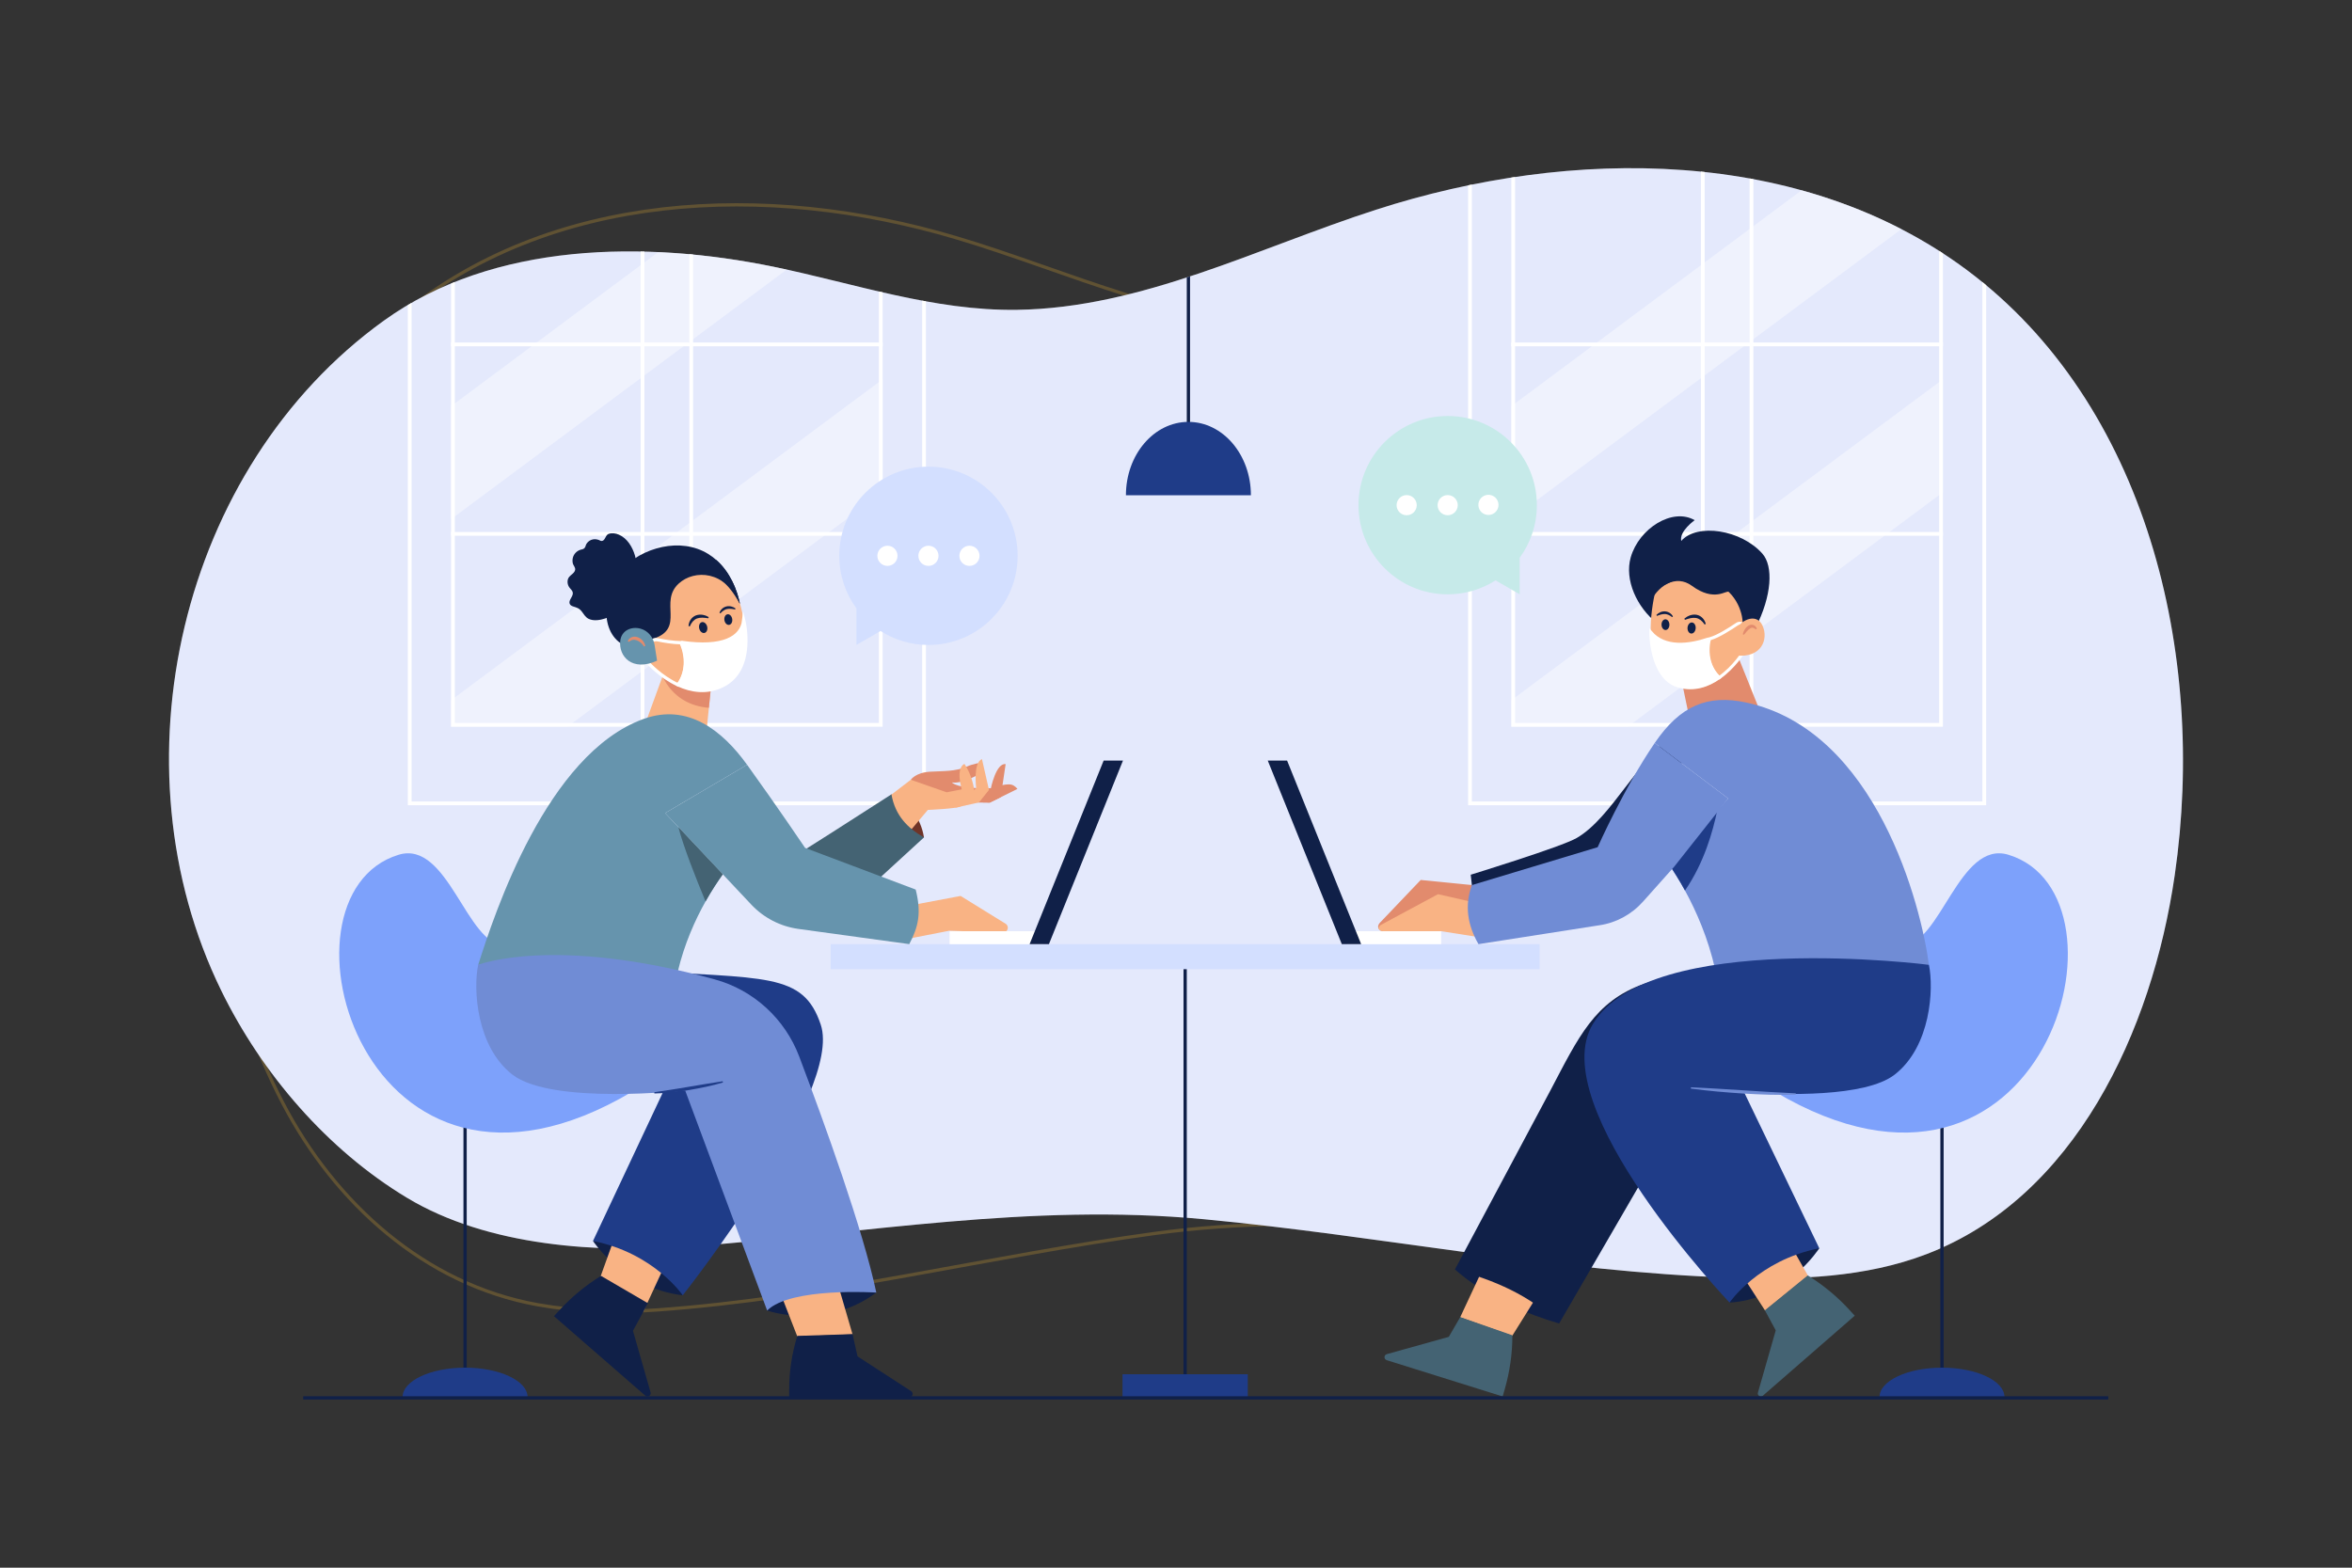 <?xml version="1.0" encoding="utf-8"?>
<!-- Generator: Adobe Illustrator 27.5.0, SVG Export Plug-In . SVG Version: 6.00 Build 0)  -->
<svg version="1.1" id="Layer_1" xmlns="http://www.w3.org/2000/svg" xmlns:xlink="http://www.w3.org/1999/xlink" x="0px" y="0px"
	 viewBox="0 0 3000 2000" style="enable-background:new 0 0 3000 2000;" xml:space="preserve">
<rect x="0" y="0" width="3000" height="2000" fill="#333333" stroke="none"/>
<g>
	<rect style="fill:transparent;" width="3000" height="2000"/>
	<g>
		<path style="opacity:0.3;fill:none;stroke:#C89B35;stroke-width:4.167;stroke-miterlimit:10;" d="M282.232,1181.664
			c16.083,78.429,42.277,156.186,78.482,225.549c66.468,127.34,180.756,231.399,324.945,257.286
			c50.087,8.992,101.422,10.327,152.103,6.705c214.362-15.32,423.683-68.814,636.308-97.763
			c210.55-28.667,410.813,2.661,621.412,11.307c112.688,4.625,245.793-8.626,342.001-74.41
			c94.007-64.28,169.584-163.711,214.795-270.615c122.492-289.639,25.937-663.618-228.134-840.794
			c-136.711-95.335-321.167-89.651-474.323-50.661c-96.994,24.693-191.058,63.113-292.16,65.372
			c-150.999,3.374-293.276-67.374-438.684-110.549c-239.88-71.263-518.335-60.296-712.11,102.906
			c-195.53,164.644-264.559,436.015-238.973,682.707C271.085,1119.477,275.867,1150.623,282.232,1181.664z"/>
		<g>
			<defs>
				<path id="SVGID_1_" d="M2773.918,1116.407c-29.046,200.029-127.727,411.185-316.462,483.528
					c-78.136,29.963-163.899,32.88-247.536,30.13c-226.343-7.402-448.87-53.406-673.917-74.588
					c-222.85-20.975-432.52,18.037-653.962,34.61c-118.49,8.867-259.181,0.509-363.07-62.091
					c-101.513-61.169-184.993-158.399-236.787-264.283c-140.327-286.877-53.278-666.814,207.35-854.6
					c140.239-101.044,334.711-102.221,497.524-68.712c103.11,21.221,203.671,56.367,310.23,54.86
					c159.148-2.25,306.211-78.761,457.65-127.643c249.828-80.679,543.495-80.053,753.942,76.928
					C2737.871,515.32,2814.966,833.699,2773.918,1116.407z"/>
			</defs>
			<clipPath id="SVGID_00000116938708284539789370000014896462356130107581_">
				<use xlink:href="#SVGID_1_"  style="overflow:visible;"/>
			</clipPath>
			<path style="clip-path:url(#SVGID_00000116938708284539789370000014896462356130107581_);fill:#FFFFFF;" d="M2773.918,1116.407
				c-29.046,200.029-127.727,411.185-316.462,483.528c-78.136,29.963-163.899,32.88-247.536,30.13
				c-226.343-7.402-448.87-53.406-673.917-74.588c-222.85-20.975-432.52,18.037-653.962,34.61
				c-118.49,8.867-259.181,0.509-363.07-62.091c-101.513-61.169-184.993-158.399-236.787-264.283
				c-140.327-286.877-53.278-666.814,207.35-854.6c140.239-101.044,334.711-102.221,497.524-68.712
				c103.11,21.221,203.671,56.367,310.23,54.86c159.148-2.25,306.211-78.761,457.65-127.643
				c249.828-80.679,543.495-80.053,753.942,76.928C2737.871,515.32,2814.966,833.699,2773.918,1116.407z"/>
			<g style="opacity:0.15;clip-path:url(#SVGID_00000116938708284539789370000014896462356130107581_);">
				<path style="fill:#4D6DEE;" d="M2773.918,1116.407c-29.046,200.029-127.727,411.185-316.462,483.528
					c-78.136,29.963-163.899,32.88-247.536,30.13c-226.343-7.402-448.87-53.406-673.917-74.588
					c-222.85-20.975-432.52,18.037-653.962,34.61c-118.49,8.867-259.181,0.509-363.07-62.091
					c-101.513-61.169-184.993-158.399-236.787-264.283c-140.327-286.877-53.278-666.814,207.35-854.6
					c140.239-101.044,334.711-102.221,497.524-68.712c103.11,21.221,203.671,56.367,310.23,54.86
					c159.148-2.25,306.211-78.761,457.65-127.643c249.828-80.679,543.495-80.053,753.942,76.928
					C2737.871,515.32,2814.966,833.699,2773.918,1116.407z"/>
			</g>
			<g style="clip-path:url(#SVGID_00000116938708284539789370000014896462356130107581_);">
				<path style="fill:#FFFFFF;" d="M2528.588,198.141v824.375h-651.223V198.141H2528.588 M2533.388,193.341h-660.823v833.975
					h660.823V193.341L2533.388,193.341z"/>
				<polygon style="opacity:0.4;fill:#FFFFFF;" points="2478.211,193.357 2478.211,252.907 1927.714,662.383 1927.714,518.154
					2364.361,193.357 				"/>
				<polygon style="opacity:0.4;fill:#FFFFFF;" points="2478.211,483.857 2478.211,628.045 2076.194,927.129 1927.714,927.129
					1927.714,893.333 				"/>
				<path style="fill:#FFFFFF;" d="M2473.411,198.157V922.33h-540.896V198.157H2473.411 M2478.211,193.357h-550.496V927.13h550.496
					V193.357L2478.211,193.357z"/>
				<path style="fill:#FFFFFF;" d="M2231.626,202.684V922.3h-57.299V202.684H2231.626 M2236.426,197.884h-66.899V927.1h66.899
					V197.884L2236.426,197.884z"/>
				<g>

						<line style="fill:none;stroke:#FFFFFF;stroke-width:4.8;stroke-miterlimit:10;" x1="1927.732" y1="439.332" x2="2478.221" y2="439.332"/>

						<line style="fill:none;stroke:#FFFFFF;stroke-width:4.8;stroke-miterlimit:10;" x1="1927.732" y1="681.15" x2="2478.221" y2="681.15"/>
				</g>
			</g>
			<g style="clip-path:url(#SVGID_00000116938708284539789370000014896462356130107581_);">
				<path style="fill:#FFFFFF;" d="M1176.213,198.141v824.375H524.99V198.141H1176.213 M1181.013,193.341H520.19v833.975h660.823
					V193.341L1181.013,193.341z"/>
				<polygon style="opacity:0.4;fill:#FFFFFF;" points="1125.836,193.357 1125.836,252.907 575.34,662.383 575.34,518.154
					1011.986,193.357 				"/>
				<polygon style="opacity:0.4;fill:#FFFFFF;" points="1125.836,483.857 1125.836,628.045 723.819,927.129 575.34,927.129
					575.34,893.333 				"/>
				<path style="fill:#FFFFFF;" d="M1121.036,198.157V922.33H580.14V198.157H1121.036 M1125.836,193.357H575.34V927.13h550.496
					V193.357L1125.836,193.357z"/>
				<path style="fill:#FFFFFF;" d="M879.251,202.684V922.3h-57.299V202.684H879.251 M884.051,197.884h-66.899V927.1h66.899V197.884
					L884.051,197.884z"/>
				<g>

						<line style="fill:none;stroke:#FFFFFF;stroke-width:4.8;stroke-miterlimit:10;" x1="575.357" y1="439.332" x2="1125.846" y2="439.332"/>

						<line style="fill:none;stroke:#FFFFFF;stroke-width:4.8;stroke-miterlimit:10;" x1="575.357" y1="681.15" x2="1125.846" y2="681.15"/>
				</g>
			</g>
			<g style="clip-path:url(#SVGID_00000116938708284539789370000014896462356130107581_);">

					<line style="fill:none;stroke:#102048;stroke-width:4.167;stroke-miterlimit:10;" x1="1515.833" y1="205.146" x2="1515.833" y2="556.983"/>
				<path style="fill:#1F3C88;" d="M1595.539,631.846c0-51.708-35.686-93.625-79.706-93.625s-79.706,41.917-79.706,93.625H1595.539z
					"/>
			</g>
		</g>
	</g>
	<g>
		<g>
			
				<line style="fill:none;stroke:#102048;stroke-width:4.167;stroke-miterlimit:10;" x1="1511.666" y1="1220.492" x2="1511.666" y2="1768.027"/>
			<rect x="1431.793" y="1753.208" style="fill:#1F3C88;" width="159.745" height="29.638"/>
		</g>
		<rect x="1059.517" y="1204.517" style="fill:#D3DFFF;" width="904.298" height="31.949"/>
	</g>
	<g>
		<g>
			<path style="fill:#102048;" d="M756.367,1583.203c0,0,39.273,60.416,114.472,69.296l-24.309-81.262L756.367,1583.203z"/>
			<g>
				<polygon style="fill:#F9B384;" points="855.217,1598.434 792.9,1553.659 766.099,1628.249 821,1672.476 				"/>
				<path style="fill:#102048;" d="M706.589,1679.112l116.464,101.408c3.13,2.725,7.885-0.3,6.743-4.289l-22.441-78.406
					l19.054-35.219l-59.832-34.904v0c-19.684,12.136-37.589,26.944-53.203,44L706.589,1679.112z"/>
			</g>
			<path style="fill:#1F3C88;" d="M806.923,1237.525c168.798,11.886,217.41,1.939,239.976,69.785
				c28.66,86.169-176.06,345.189-176.06,345.189s-36.686-53.936-114.472-69.296l106.25-225.886L806.923,1237.525z"/>
		</g>
		<g>

				<line style="fill:none;stroke:#102048;stroke-width:4.167;stroke-miterlimit:10;" x1="593.217" y1="1411.731" x2="593.217" y2="1763.568"/>
			<path style="fill:#7DA1FB;" d="M643.723,1206.063c-48.618,0-72.233-134.742-135.259-115.59
				c-170.64,51.852-45.323,505.925,297.997,302.197L643.723,1206.063z"/>
			<path style="fill:#1F3C88;" d="M513.511,1782.33c0-20.724,35.686-37.524,79.706-37.524c44.02,0,79.706,16.8,79.706,37.524
				H513.511z"/>
		</g>
		<g>
			<path style="fill:#6F3428;" d="M1137.041,1013.403c22.117,11.624,37.262,28.872,41.482,54.935l-42.715,1.437L1137.041,1013.403z"
				/>
			<g>
				<path style="fill:#E28B6D;" d="M1161.748,994.786c0,0,5.958-9.189,24.605-10.277c17.395-1.015,32.044-0.048,46.8-6.541
					c2.15-0.946,4.334-1.818,6.608-2.407l7.79-2.016l0.622,14.496c0,0-21.29,12.312-33.981,10.148c0,0,5.38,8.584,51.422,7.358
					c0,0,15.831-6.382,24.234-4.556c4.668,1.014,7.879,5.49,7.879,5.49l-35.22,17.44l-86.866-1.231L1161.748,994.786z"/>
				<path style="fill:#E28B6D;" d="M1282.698,974.852l-6.273,42.168l-13.918,6.901l-33.465-0.474l34.628-16.873
					C1263.67,1006.574,1270.304,972.998,1282.698,974.852z"/>
				<path style="fill:#F9B384;" d="M1252.491,968.401l8.957,39.364l-12.74,15.96l-30.711,6.814l27.136-25.146
					C1245.133,1005.393,1240.916,973.204,1252.491,968.401z"/>
				<path style="fill:#F9B384;" d="M1119.423,1027.277l42.325-32.492l45.691,15.987l19.323-3.726c0,0-8.273-26.391,3.329-32.532
					c0,0,9.996,13.646,12.406,33.366c0.431,3.525-17.363,20.893-17.363,20.893c-4.557,2.963-41.657,4.479-41.657,4.479
					l-39.038,46.346L1119.423,1027.277z"/>
			</g>
			<path style="fill:#446373;" d="M986.828,1108.323c1.261,1.08,150.213-94.92,150.213-94.92
				c4.762,27.198,20.893,43.252,41.482,54.935l-89.031,81.657L986.828,1108.323z"/>
		</g>
		<path style="fill:#102048;" d="M978.494,1671.927c0,0,73.343,26.024,139.235-22.901l-84.714-40.631L978.494,1671.927z"/>
		<g>
			<polygon style="fill:#F9B384;" points="1064.617,1624.022 988.217,1631.176 1016.986,1705.03 1087.434,1702.332 			"/>
			<path style="fill:#102048;" d="M1006.622,1782.468h153.309c4.15,0,5.75-5.404,2.269-7.663l-68.412-44.395l-6.354-28.35
				l-70.448,2.243v0c-6.869,22.058-10.363,45.028-10.363,68.131V1782.468z"/>
		</g>
		<path style="fill:#F9B384;" d="M908.495,860.066l-3.709,37.005l-6.167,61.134l-81.262-18.961c0,0,19.503-54.425,27.462-75.594
			c1.792-4.876,3-7.959,3.25-8.251l10.96,0.833L908.495,860.066z"/>
		<path style="fill:#E28B6D;" d="M908.495,860.066l-4.307,42.909c-22.744-1.764-45.684-12.392-59.166-39.877l14.007-6.866
			L908.495,860.066z"/>
		<path style="fill:#F9B384;" d="M911.62,878.444c-50.007,12.877-84.971-32.833-84.971-32.833l-3.417-29.468l-0.458-2.667
			l-7.709-47.173l36.089-45.84l82.554,20.545c0.042,0.042,0,0.042,0,0.042c3.709,8.793,6.918,17.836,9.543,26.879
			c1.333,4.626,2.542,9.293,3.542,13.877C956.668,826.645,950.001,868.567,911.62,878.444z"/>
		<path style="fill:#102048;" d="M943.708,770.47c-30.046-56.008-63.676-40.881-84.762-23.92
			c-29.713,23.92-25.295,68.218-25.295,68.218l-10.418,1.375l-14.752,1.917l-13.21,4.834c-34.005-18.669-22.92-74.261-4.334-94.639
			c28.171-30.921,77.636-42.881,112.1-21.712c3.917,2.375,7.418,5.042,10.627,7.918c9.126,8.085,15.544,17.628,20.045,26.546v0.042
			c5.959,11.668,8.585,22.211,9.543,26.879C943.583,769.553,943.708,770.47,943.708,770.47z"/>
		<path style="fill:#102048;" d="M943.708,770.47c-18.043-42.701-57.933-44.281-77.928-26.045
			c-25.746,23.481,8.595,56.711-32.13,70.344l-10.877-1.292l-19.836-2.375l-8.709-56.592l31.963-34.047l38.547-13.877l48.924,7.876
			c9.126,8.085,15.544,17.628,20.045,26.546v0.042c5.959,11.668,8.585,22.211,9.543,26.879
			C943.583,769.553,943.708,770.47,943.708,770.47z"/>
		<path style="fill:#102048;" d="M809.893,708.714c-3.281-11.068-9.856-21.972-20.442-26.576c-4.127-1.795-8.904-2.52-13.144-1.01
			c-3.894,1.387-4.001,7.182-7.549,8.74c-2.146,0.942-3.155-0.359-5.166-1.075c-3.05-1.085-6.333-1.239-9.391-0.066
			c-2.488,0.954-4.715,2.799-6.142,5.06c-1.005,1.591-1.153,3.763-2.366,5.214c-1.587,1.897-3.336,1.701-5.498,2.421
			c-4.615,1.536-8.256,5.302-9.485,10.044c-0.592,2.286-0.614,4.637-0.152,6.953c0.605,3.029,3.641,5.435,3.026,8.681
			c-0.988,5.213-8.01,6.704-9.373,12.366c-0.746,3.099-0.192,6.463,1.462,9.182c1.599,2.627,4.564,4.331,4.922,7.643
			c0.339,3.14-1.928,5.872-3.304,8.715c-0.811,1.676-1.325,3.669-0.594,5.382c0.691,1.62,2.349,2.625,4.022,3.175
			c4.889,1.609,7.901,2.223,11.221,6.458c2.726,3.477,4.807,7.566,9.001,9.528c6.457,3.02,14.533,1.576,21.067-0.56
			c8.359-2.732,15.653-7.978,22.443-13.564c4.351-3.58,8.613-7.393,11.707-12.102c5.109-7.775,8.229-20.373,5.905-29.601
			c-0.889-3.529-3.273-5.384-2.599-9.21C810.506,718.601,811.697,714.797,809.893,708.714z"/>
		<path style="fill:#6694AD;" d="M865.269,1055.19l56.675,60.217c-6.417,8.96-14.169,20.586-22.003,34.588
			c-13.335,23.712-27.004,54.133-35.422,89.471l-254.579-8.585c20.795-65.384,87.596-269.247,211.031-313.712
			c56.008-20.212,100.265,14.502,131.936,58.467l-104.473,61.634L865.269,1055.19z"/>
		<path style="fill:#F9B384;" d="M1110.712,1164.612l114.558-21.601l57.351,35.437c5.175,3.19,2.916,11.166-3.163,11.168
			l-68.652-2.216l-70.615,13.767L1110.712,1164.612z"/>
		<path style="fill:#6694AD;" d="M1167.969,1134.883c7.439,29.749,3.581,47.284-8.2,69.62l-141.269-19.401
			c-23.055-3.166-44.327-14.142-60.267-31.097l-36.289-38.598l-73.511-78.136l104.473-61.634
			c38.131,52.924,73.991,106.063,73.991,106.063L1167.969,1134.883z"/>
		<path style="fill:#708CD5;" d="M873.918,1391.123c0,0-170.203,18.924-220.471-20.263c-45.963-35.83-50.007-109.391-43.519-139.966
			c0,0,95.923-37.907,301.829,18.594c49.556,13.598,89.466,50.329,107.661,98.389c31.995,84.51,81.618,221.637,98.311,301.148
			c0,0-109.108-7.227-139.235,22.901L873.918,1391.123z"/>
		<g>
			<rect x="1211.224" y="1187.993" style="fill:#FFFFFF;" width="119.404" height="16.524"/>
			<polygon style="fill:#102048;" points="1337.905,1204.517 1313.264,1204.517 1407.722,970.307 1432.364,970.307 			"/>
		</g>
		<path style="fill:#446373;" d="M921.944,1115.407c-6.417,8.96-14.169,20.586-22.003,34.588
			c-12.127-29.129-28.212-69.719-34.672-94.805L921.944,1115.407z"/>
		<g>
			<path style="fill:none;stroke:#FFFFFF;stroke-width:4.167;stroke-miterlimit:10;" d="M869.238,820.031
				c-11.566-0.31-22.791-2.212-30.001-3.773c-3.578-0.775-7.282,0.326-9.806,2.977l-14.366,15.089l11.584,11.286
				c0,0,15.713,17.766,38.305,28.1C876.742,858.361,877.196,837.032,869.238,820.031z"/>
			<path style="fill:#FFFFFF;stroke:#FFFFFF;stroke-width:4.167;stroke-miterlimit:10;" d="M948.633,791.273
				c-2.609,22.562-26.879,35.732-78.435,28.345c-0.778-0.112-1.376,0.644-1.065,1.366c7.237,16.758,7.236,37.864-4.179,52.727
				c16.478,7.538,36.609,11.129,57.005,0.951C964.169,853.598,948.633,791.273,948.633,791.273z"/>
		</g>
		<path style="fill:#6694AD;" d="M834.948,822.882c-1.531-9.711-8.252-18.171-17.723-20.807
			c-11.844-3.297-24.402,2.159-26.039,15.18c-2.501,19.892,15.066,40.207,46.914,25.622L834.948,822.882z"/>
		<g>
			<path style="fill:#102048;" d="M901.982,799.323c0.954,3.795-0.534,7.44-3.323,8.142c-2.79,0.702-5.826-1.806-6.78-5.601
				c-0.954-3.795,0.534-7.44,3.324-8.142C897.992,793.02,901.028,795.528,901.982,799.323z"/>
			<path style="fill:#102048;" d="M933.938,789.661c0.586,3.732-1.162,7.107-3.906,7.538c-2.744,0.431-5.443-2.245-6.029-5.977
				c-0.586-3.732,1.162-7.107,3.906-7.538C930.652,783.253,933.352,785.929,933.938,789.661z"/>
			<path style="fill:#102048;" d="M878.242,798.789c0.097-2.86,0.977-5.575,2.553-8.044c1.537-2.478,3.986-4.522,6.805-5.626
				c2.845-1.051,5.86-1.191,8.662-0.757c1.393,0.24,2.727,0.679,4.045,1.08c1.247,0.61,2.503,1.139,3.679,1.819l-0.566,1.527
				c-1.325-0.1-2.569-0.35-3.823-0.52c-1.254-0.067-2.485-0.223-3.689-0.264c-2.413-0.016-4.714,0.247-6.817,0.985
				c-2.094,0.772-3.882,2.137-5.47,3.854c-1.539,1.742-2.781,3.956-3.77,6.21L878.242,798.789z"/>
			<path style="fill:#102048;" d="M917.735,781.865c0.598-2.012,1.736-3.734,3.264-5.182c1.504-1.466,3.483-2.473,5.552-3.024
				c2.089-0.471,4.27-0.465,6.26,0.073c1.005,0.233,1.926,0.677,2.87,1.005c0.873,0.507,1.742,0.986,2.543,1.564l-0.561,1.224
				c-1.877-0.303-3.615-0.73-5.351-0.826c-1.727-0.147-3.379-0.024-4.976,0.281c-1.626,0.267-3.071,1.072-4.503,1.96
				c-1.405,0.921-2.713,2.179-3.879,3.497L917.735,781.865z"/>
		</g>
		<path style="fill:#E28B6D;" d="M821.452,824.755c-1.185-1.815-2.519-3.379-4.034-4.7c-1.516-1.31-3.195-2.377-4.955-3.061
			c-1.76-0.682-3.571-0.976-5.322-0.716c-1.746,0.292-3.429,1.207-5.085,2.614l-1.342-0.923c0.886-2.258,2.865-4.337,5.468-5.223
			c2.594-0.915,5.442-0.582,7.811,0.383c2.394,0.973,4.44,2.558,6.004,4.478c1.562,1.915,2.679,4.206,2.992,6.61L821.452,824.755z"
			/>
		<path style="fill:#1F3C88;" d="M834.565,1393.407l21.83-3.291c7.254-1.215,14.533-2.237,21.771-3.553l21.768-3.651
			c7.266-1.179,14.531-2.413,21.83-3.469l0.36,1.589c-7.098,2.14-14.287,3.843-21.503,5.455c-7.228,1.541-14.492,2.917-21.782,4.15
			c-7.31,1.103-14.624,2.228-21.988,2.969c-7.36,0.763-14.751,1.308-22.158,1.426L834.565,1393.407z"/>
		<g>
			<path style="fill:#D3DFFF;" d="M1184.248,595.336c-62.824,0-113.753,50.929-113.753,113.753c0,25.087,8.139,48.264,21.896,67.072
				v46.616l30.759-17.758c17.653,11.267,38.604,17.823,61.099,17.823c62.824,0,113.753-50.929,113.753-113.753
				C1298.001,646.265,1247.072,595.336,1184.248,595.336z"/>
			<g>
				<circle style="fill:#FFFFFF;" cx="1131.938" cy="709.089" r="12.857"/>
				<circle style="fill:#FFFFFF;" cx="1184.248" cy="709.089" r="12.857"/>
				<circle style="fill:#FFFFFF;" cx="1236.558" cy="709.089" r="12.857"/>
			</g>
		</g>
	</g>
	<g>
		<g>
			<path style="fill:#102048;" d="M2238.888,801.595l-20.541,20.71l-104.615-27.114c-25.997-20.228-41.924-55.616-33.699-84.229
				c10.576-36.789,53.132-63.746,81.55-47.336c0,0-19.967,14.136-17.146,26.467c20.344-23.05,76.411-14.369,103.523,16.253
				C2261.919,722.114,2260.455,759.658,2238.888,801.595z"/>
			<path style="fill:#E28B6D;" d="M2250.8,921.98l-91.198,17.22l-22.294-107.682l76.304-2.193
				C2213.89,829.707,2250.8,921.98,2250.8,921.98z"/>
			<path style="fill:#F9B384;" d="M2150.958,878.413c46.322,4.731,71.708-47.068,71.708-47.068l0.361-26.687l0.055-2.617
				l0.607-46.224l-39.123-37.835l-72.433,33c-0.032,0.047,0.006,0.04,0.006,0.04c-2.184,8.985-3.877,18.127-5.039,27.175
				c-0.586,4.626-1.052,9.272-1.34,13.805C2102.859,836.352,2121.172,875.37,2150.958,878.413z"/>
			<path style="fill:#102048;" d="M2102.714,772.735c11.029-26.41,35.123-40.231,55.235-25.441
				c29.13,21.422,44.18,4.984,47.137,7.879c20.702,20.262,17.995,46.868,17.995,46.868l13.25-7.79l2.698-12.06l0.237-55.365
				l-33.759-27.263l-37.015-6.965l-43.511,15.459c-7.217,9.19-23.081,25.615-23.081,25.615
				C2098.058,745.764,2102.714,772.735,2102.714,772.735z"/>
			<g>
				<path style="fill:none;stroke:#FFFFFF;stroke-width:3.922;stroke-miterlimit:10;" d="M2181.158,814.86
					c10.512-2.938,25.545-12.668,34.372-18.594c3.419-2.296,8.08-0.778,9.498,3.088l7.407,20.2l-8.809,12.414
					c0,0-11.532,19.113-30.693,32.512c-13.058-11.795-17.701-30.778-13.93-47.444
					C2179.248,815.956,2180.093,815.157,2181.158,814.86z"/>
				<path style="fill:#FFFFFF;stroke:#FFFFFF;stroke-width:3.922;stroke-miterlimit:10;" d="M2105.579,806.74
					c17.853,20.545,48.238,17.057,73.323,8.553c0.701-0.238,1.383,0.362,1.217,1.084c-3.857,16.741-0.274,36.279,12.814,48.102
					c-13.976,9.773-32.077,16.765-52.611,10.551C2105.458,864.479,2105.579,806.74,2105.579,806.74z"/>
			</g>
			<path style="fill:#F9B384;" d="M2210.343,809.079c7.787-17.968,29.728-28.469,37.743-11.006
				c8.015,17.463-1.331,41.585-33.359,38.158L2210.343,809.079z"/>
			<g>
				<path style="fill:#102048;" d="M2152.457,800.844c-0.264,3.904,1.849,7.227,4.719,7.421c2.87,0.194,5.411-2.814,5.675-6.718
					c0.264-3.904-1.849-7.227-4.719-7.421C2155.262,793.931,2152.721,796.939,2152.457,800.844z"/>
				<path style="fill:#102048;" d="M2119.292,797.023c0.087,3.777,2.408,6.786,5.185,6.723c2.777-0.064,4.957-3.178,4.87-6.954
					c-0.087-3.777-2.408-6.786-5.185-6.722C2121.385,790.132,2119.205,793.246,2119.292,797.023z"/>
				<path style="fill:#102048;" d="M2174.188,796.639c-1.375-2.042-2.99-4-4.815-5.44c-1.869-1.407-3.87-2.432-6.069-2.819
					c-2.2-0.352-4.511-0.201-6.883,0.244c-1.177,0.255-2.362,0.627-3.583,0.917c-1.204,0.39-2.384,0.858-3.67,1.192l-0.829-1.402
					c1.036-0.879,2.178-1.623,3.296-2.445c1.226-0.629,2.46-1.299,3.788-1.782c2.68-0.926,5.672-1.325,8.658-0.797
					c2.971,0.585,5.744,2.161,7.698,4.325c1.99,2.149,3.339,4.665,3.944,7.462L2174.188,796.639z"/>
				<path style="fill:#102048;" d="M2132.751,787.247c-1.383-1.089-2.893-2.094-4.44-2.75c-1.566-0.619-3.132-1.155-4.78-1.128
					c-1.625-0.016-3.273,0.157-4.947,0.609c-1.691,0.403-3.325,1.132-5.118,1.764l-0.77-1.104c0.686-0.711,1.455-1.336,2.224-1.991
					c0.87-0.492,1.698-1.092,2.645-1.5c1.863-0.883,4.008-1.277,6.148-1.186c2.134,0.174,4.26,0.813,6.001,1.988
					c1.762,1.153,3.188,2.645,4.135,4.519L2132.751,787.247z"/>
			</g>
			<path style="fill:#E28B6D;" d="M2222.949,809.142c0.375-1.985,1.152-3.855,2.18-5.62c1.002-1.786,2.358-3.421,4.155-4.769
				c1.739-1.289,4.409-2.366,6.976-1.494c2.522,0.824,3.908,2.851,4.677,4.718l-1.326,0.946c-1.481-1.156-2.969-1.979-4.197-2.103
				c-1.206-0.144-2.426,0.419-3.716,1.305c-2.598,1.851-4.847,4.787-7.271,7.7L2222.949,809.142z"/>
		</g>
		<path style="fill:#E28B6D;" d="M1931.227,1134.558l-119.097-11.933l-51.134,53.643c-6.62,6.224-1.814,12.292,4.387,11.695
			l66.112-19.039l73.459,7.842L1931.227,1134.558z"/>
		<path style="fill:#102048;" d="M2320.513,1592.478c0,0-42.179,65.522-114.475,69.302l17.68-90.542L2320.513,1592.478z"/>
		<path style="fill:#102048;" d="M2142.725,928.609c-54.337,40.171-86.857,114.493-131.614,140.472
			c-19.643,11.402-135.184,46.856-135.184,46.856l6.363,56.948l192.371-77.143l71.633-91.541L2142.725,928.609z"/>
		<g>
			<path style="fill:#102048;" d="M1855.777,1619.515c-0.369-0.848,43.855,43.326,132.932,68.927l-28.692-84.653L1855.777,1619.515z
				"/>
			<g>
				<polygon style="fill:#F9B384;" points="1901.333,1597.333 1974.667,1630.874 1928.854,1704.234 1862.433,1680.605 				"/>
				<path style="fill:#446373;" d="M1916.666,1781.564l-147.907-46.322c-3.801-1.191-3.716-6.599,0.12-7.67l79.098-22.072
					l14.537-25.155l66.557,23.195l0,0c-0.037,23.124-3.282,46.131-9.642,68.364L1916.666,1781.564z"/>
			</g>
			<path style="fill:#102048;" d="M1855.777,1619.515l121.551-227.938c36.394-69.15,56.504-113.675,119.247-136.369
				c47.045-17.016,134.622-19.792,191.756-18.683l2.167,106.901l-160.786,101.935l-141.002,243.08
				C1950.607,1652.046,1905.776,1633.09,1855.777,1619.515z"/>
		</g>
		<g>
			
				<line style="fill:none;stroke:#102048;stroke-width:4.167;stroke-miterlimit:10;" x1="2477.03" y1="1411.731" x2="2477.03" y2="1763.568"/>
			<path style="fill:#7DA1FB;" d="M2426.525,1206.063c48.618,0,72.233-134.742,135.259-115.59
				c170.64,51.852,45.323,505.925-297.997,302.197L2426.525,1206.063z"/>
			<path style="fill:#1F3C88;" d="M2556.736,1782.33c0-20.724-35.686-37.524-79.706-37.524c-44.021,0-79.706,16.8-79.706,37.524
				H2556.736z"/>
		</g>
		<g>
			<polygon style="fill:#F9B384;" points="2202.976,1597.184 2263.787,1553.087 2306.232,1627.677 2251.331,1671.903 			"/>
			<path style="fill:#446373;" d="M2365.742,1678.54l-117.205,102.053c-2.911,2.535-7.335-0.279-6.273-3.99l22.712-79.351
				l-13.824-25.554l54.603-44.57l0,0c19.684,12.136,37.589,26.944,53.203,44L2365.742,1678.54z"/>
		</g>
		<path style="fill:#708CD5;" d="M2460.333,1230.882l-272.546,6.139c-9.096-40.331-24.257-74.766-38.563-100.918
			c-7.26-13.234-14.306-24.352-20.285-33.084l61.325-68.734l14.007-15.664l-93.653-70.759
			c32.456-47.488,67.152-62.361,117.015-51.548C2393.648,932.314,2450.671,1156.246,2460.333,1230.882z"/>
		<path style="fill:#F9B384;" d="M1926.618,1161.859l-92.379-21.098l-73.454,39.496c-4.948,3.94-0.976,8.334,5.226,7.736h72.177
			l66.385,10.473L1926.618,1161.859z"/>
		<g>
			
				<rect x="1718.783" y="1187.993" transform="matrix(-1 -1.224647e-16 1.224647e-16 -1 3556.97 2392.51)" style="fill:#FFFFFF;" width="119.404" height="16.524"/>
			<polygon style="fill:#102048;" points="1711.506,1204.517 1736.147,1204.517 1641.689,970.307 1617.047,970.307 			"/>
		</g>
		<path style="fill:#1F3C88;" d="M2190.264,1034.284c-5.381,25.747-16.399,66.168-41.04,101.818
			c-7.26-13.234-14.306-24.352-20.285-33.084L2190.264,1034.284z"/>
		<path style="fill:#708CD5;" d="M1877.405,1129.165c-9.554,26.274-5.508,51.021,8.42,75.352l154.283-24.124
			c21.325-3.087,41.001-13.788,55.745-30.318l39.647-44.448l68.788-87.008l-93.67-70.759
			c-39.075,57.166-72.796,132.966-72.796,132.966L1877.405,1129.165z"/>
		<path style="fill:#1F3C88;" d="M2416.785,1370.861c-37.464,29.213-141.521,26.129-192.111,22.67l95.839,198.947
			c-77.803,15.377-114.475,69.302-114.475,69.302s-237.817-250.048-174.267-355.511c72.843-120.883,428.562-75.386,428.562-75.386
			C2466.792,1261.47,2462.75,1335.022,2416.785,1370.861z"/>
		<path style="fill:#708CD5;" d="M2290.499,1396.483c-11.186,0.489-22.377,0.384-33.555,0.117
			c-11.182-0.216-22.338-0.914-33.498-1.492c-11.152-0.713-22.291-1.588-33.419-2.585c-11.122-1.072-22.235-2.212-33.313-3.76
			l0.148-1.622c11.16,0.449,22.302,1.115,33.442,1.752l33.4,2.094l33.388,2.097c11.13,0.653,22.26,1.26,33.403,1.769
			L2290.499,1396.483z"/>
		<g>
			<path style="fill:#C6EAE9;" d="M1938.379,711.547c13.757-18.808,21.896-41.985,21.896-67.072
				c0-62.824-50.929-113.753-113.753-113.753c-62.824,0-113.753,50.929-113.753,113.753c0,62.824,50.929,113.753,113.753,113.753
				c22.495,0,43.446-6.556,61.099-17.824l30.758,17.758V711.547z"/>
			<g>
				
					<ellipse transform="matrix(0.999 -0.04 0.04 0.999 -24.191 76.237)" style="fill:#FFFFFF;" cx="1898.832" cy="644.475" rx="12.857" ry="12.857"/>
				<circle style="fill:#FFFFFF;" cx="1846.522" cy="644.475" r="12.857"/>
				<circle style="fill:#FFFFFF;" cx="1794.212" cy="644.475" r="12.857"/>
			</g>
		</g>
	</g>
	
		<line style="fill:none;stroke:#102048;stroke-width:4.167;stroke-miterlimit:10;" x1="386.741" y1="1783.372" x2="2689.158" y2="1783.372"/>
</g>
</svg>
